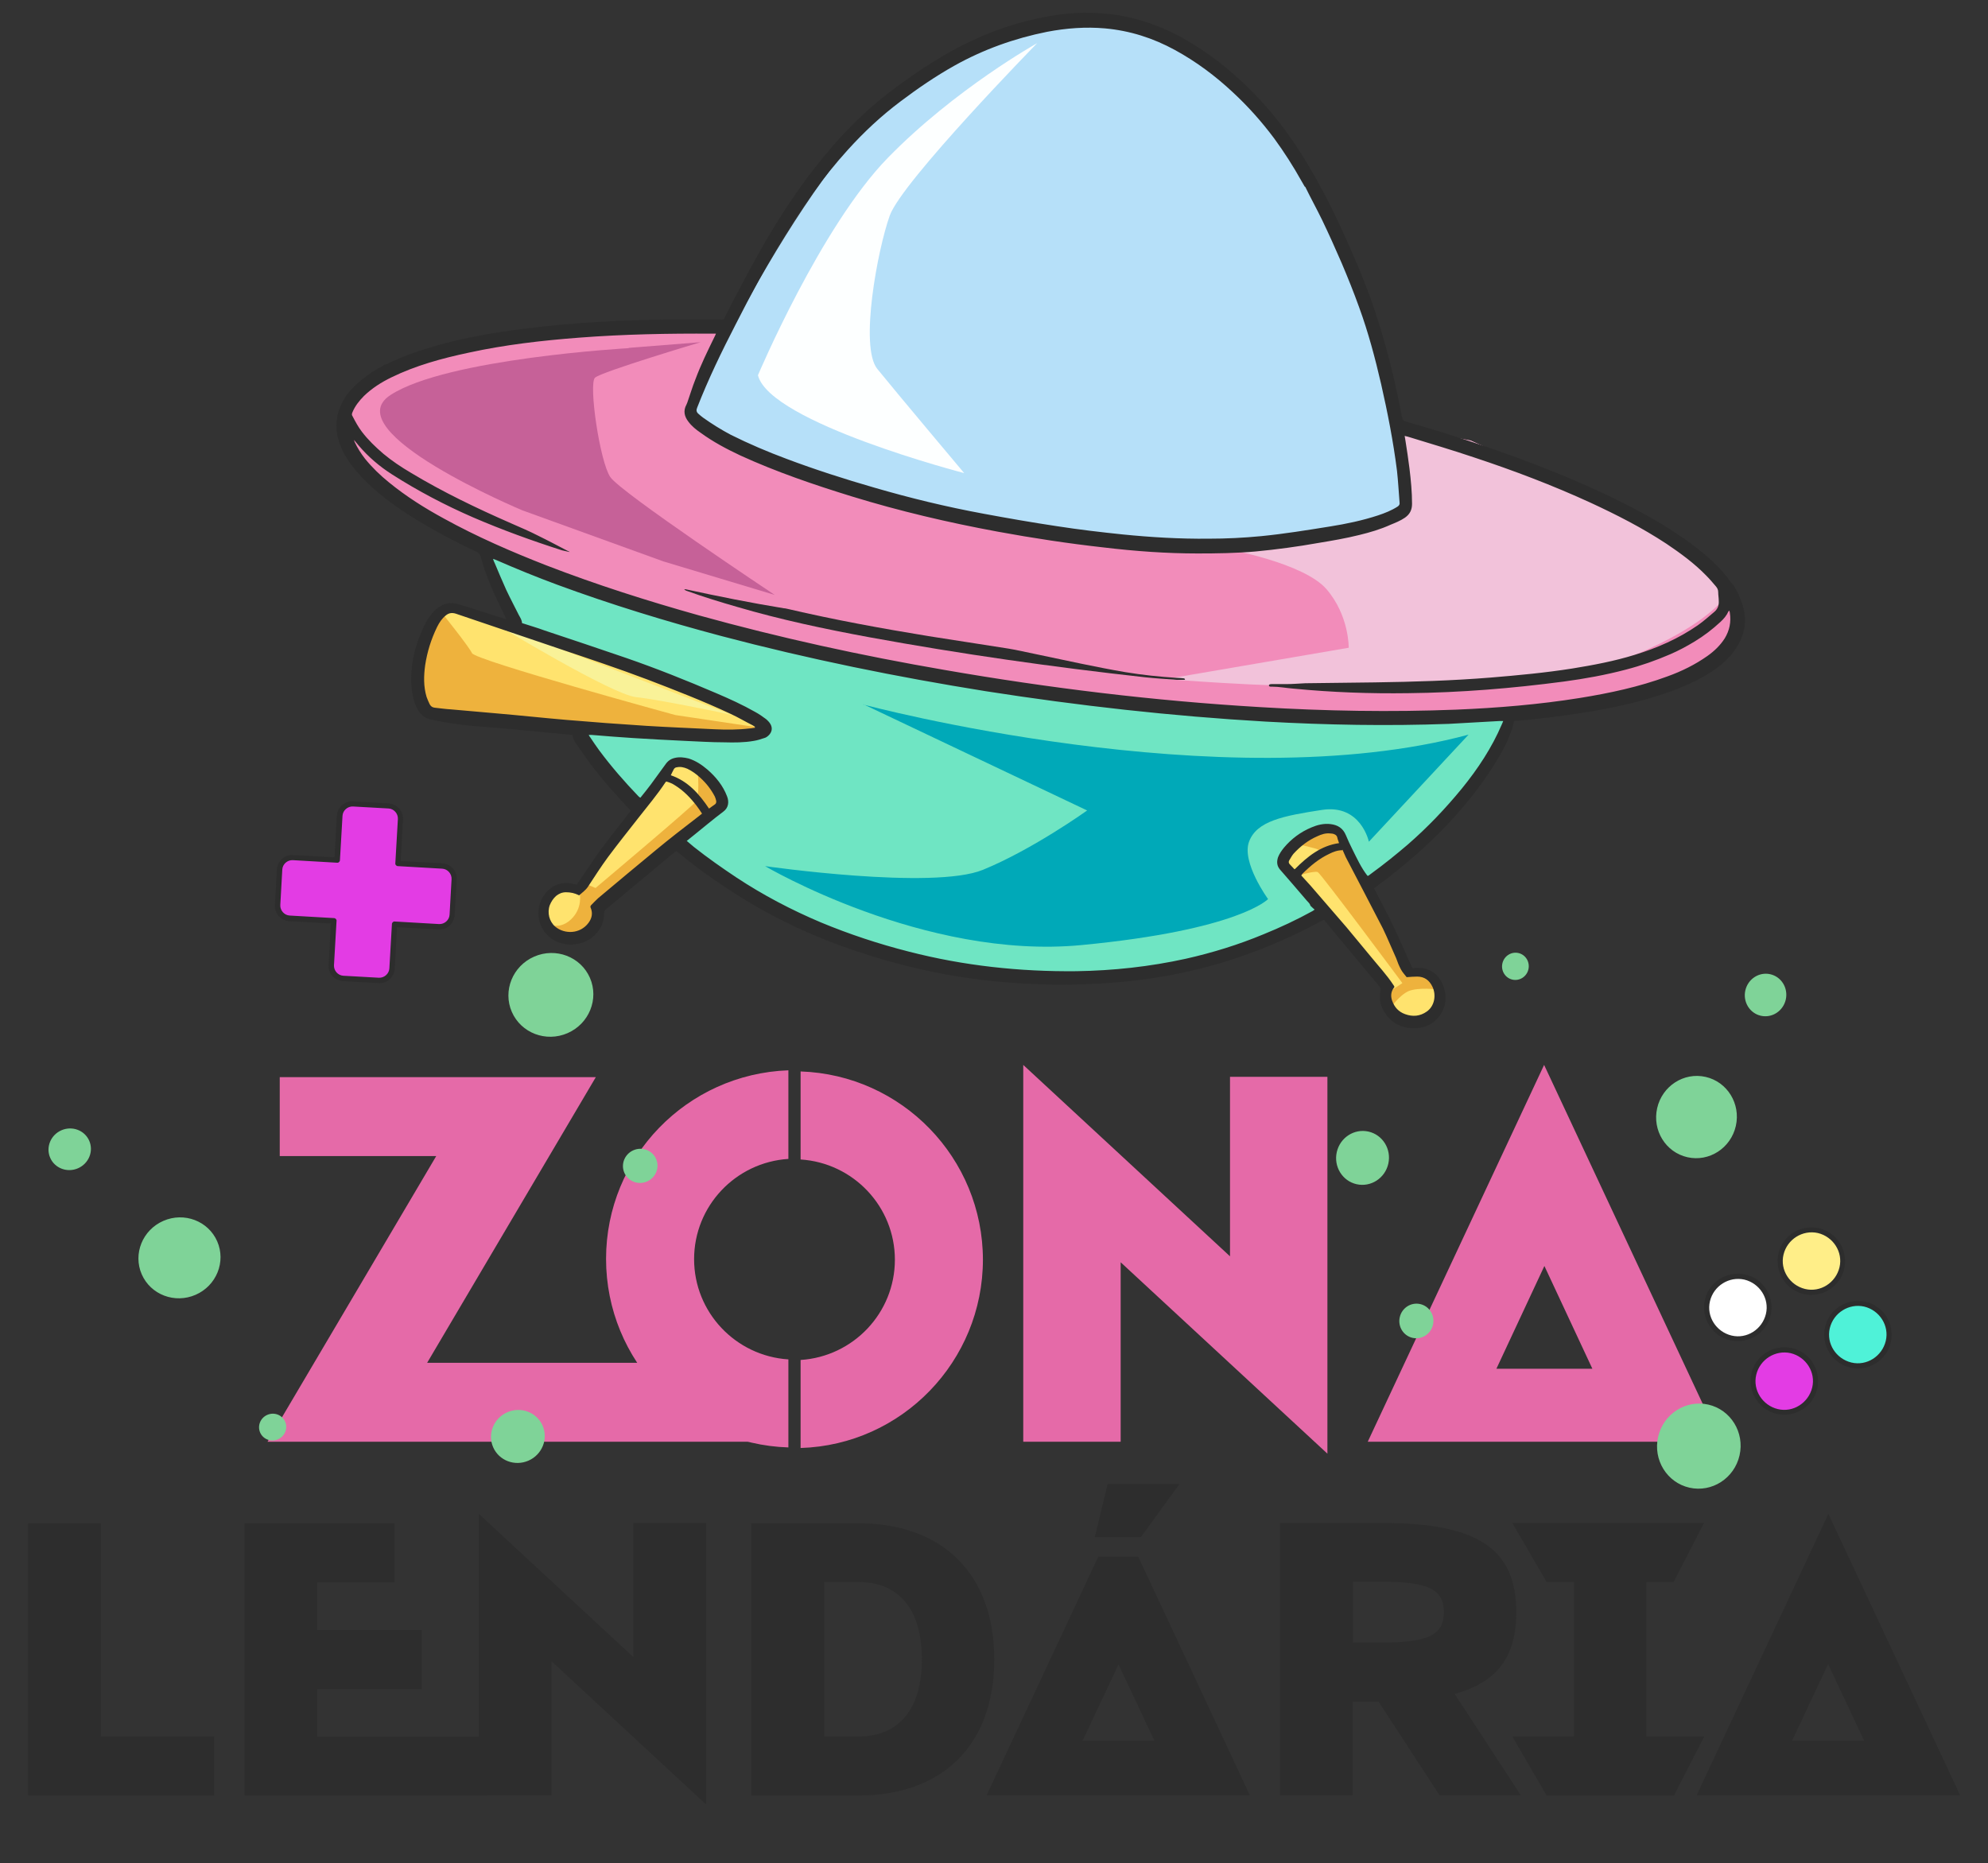 <?xml version="1.0" encoding="UTF-8"?>
<svg xmlns="http://www.w3.org/2000/svg" version="1.1" viewBox="0 0 70 65.61">
  <rect x="0" y="0" width="70" height="65.61" fill="#333333" stroke="none"/>
  <defs>
    <style>
      .cls-1 {
        fill: #c66198;
      }

      .cls-2 {
        fill: #f28cba;
      }

      .cls-3 {
        fill: #7fd398;
      }

      .cls-4 {
        fill: #fe8;
      }

      .cls-5 {
        fill: #e56aa8;
      }

      .cls-6 {
        fill: #e33ce4;
      }

      .cls-7 {
        fill: #00a9b8;
      }

      .cls-8 {
        fill: #4ff2d8;
      }

      .cls-9 {
        fill: #b6e0f9;
      }

      .cls-10 {
        fill: #fff;
      }

      .cls-11 {
        fill: #f2c2da;
      }

      .cls-12 {
        fill: #e2901a;
        opacity: .58;
      }

      .cls-13 {
        fill: #fdffff;
      }

      .cls-14 {
        fill: #2d2d2d;
      }

      .cls-15 {
        fill: #6fe5c3;
      }

      .cls-16 {
        fill: #ffe36e;
      }

      .cls-17 {
        fill: #f9f298;
      }
    </style>
  </defs>
  <!-- Generator: Adobe Illustrator 28.7.1, SVG Export Plug-In . SVG Version: 1.2.0 Build 142)  -->
  <g>
    <g id="Layer_2">
      <g>
        <g>
          <path class="cls-15" d="M17.17,19.36s2.47.94,6.63,2.28,8.19,2.04,8.19,2.04l3.74.56,4.39.49,3.54.27,3.39.19,2,.1,4.18-.22s-1.58,4.26-7.22,7.23c-5.63,2.96-9.64,2.02-14.03,1.39-4.39-.62-8.57-4.27-10.31-6.11-1.74-1.83-2.44-3.91-2.44-3.91,0,0-2.22-4.07-2.05-4.32Z"/>
          <path class="cls-7" d="M30.4,24.81s12.64,3.39,21.31,1.06l-3.51,3.77s-.28-1.33-1.65-1.12c-1.37.21-2.3.39-2.57,1.12-.27.73.67,2.02.67,2.02,0,0-1.02,1.09-6.57,1.62-5.54.53-11.14-2.78-11.14-2.78,0,0,5.91.85,7.67.13,1.76-.72,3.67-2.09,3.67-2.09l-7.88-3.74Z"/>
          <path class="cls-16" d="M15.09,24.87s-.33-.67-.36-1.51c-.03-.83.75-1.91.97-1.91.22,0,.86.16.86.16l4.64,1.51s4.4,1.73,4.94,2.02.76.43.57.58c-.2.15-1.24.16-1.24.16l-6.9-.41s-3.46-.47-3.47-.6Z"/>
          <path class="cls-17" d="M17.48,21.99s4.06,2.47,4.92,2.56,3.36.62,3.36.62l-8.28-3.18Z"/>
          <path class="cls-12" d="M15.59,21.62s.9,1.12,1.03,1.38c.13.26,7.16,2.18,7.16,2.18l2.81.42s.21,0-.25.14c-.46.15-8.79-.33-8.79-.33,0,0-2.3-.09-2.65-.75-.34-.66-.3-2.61.69-3.05Z"/>
          <path class="cls-2" d="M25.63,11.34s-6.91.15-9.88,1-3.91,1.66-3.4,3.36c.51,1.7,4.75,3.55,4.75,3.55,0,0,3.16,1.41,6.94,2.47,3.78,1.06,9.9,2.26,9.9,2.26l7.86.88,7.97.52s5.41-.42,7.41-.8c2.01-.38,4.72-1.81,3.92-3.48-.8-1.67-4.44-3.4-4.44-3.4l-4.88-2.19-2.85-.54-23.3-3.65Z"/>
          <path class="cls-11" d="M41.06,23.91s12.02,1.07,16.54-.86c1.78-.76,2.82-1.51,3.33-2.25-1.05-1.57-4.26-3.09-4.26-3.09l-4.88-2.19-2.85-.54-3.46-.54c-1.14.97-2.06,1.79-2.03,1.85.08.15-.24,3.05-.24,3.05,0,0,2.7.48,3.5,1.41s.78,2.06.78,2.06l-6.42,1.1Z"/>
          <path class="cls-1" d="M22.14,12.26s-6.41.36-8.39,1.65c-1.98,1.29,4.64,4.06,4.64,4.06l4.97,1.8,3.92,1.18s-5.43-3.61-5.79-4.15c-.37-.54-.77-3.28-.54-3.5.23-.21,3.72-1.25,3.72-1.25l-2.53.2Z"/>
          <path class="cls-9" d="M24.39,14.4s4.27-9.55,8.36-11.91c4.1-2.36,6.94-2.73,10.33.14,3.38,2.87,4.68,7.11,4.68,7.11l1.27,4.82.46,3.31s-4.43,2.52-13.66.77c-8.46-1.61-11.83-3.53-11.43-4.23Z"/>
          <path class="cls-13" d="M26.69,13.21s2.21-5.23,4.57-7.65c2.37-2.43,5.26-4.04,5.26-4.04,0,0-4.76,4.87-5.19,6.07-.43,1.2-1.07,4.62-.44,5.4.63.78,3.06,3.67,3.06,3.67,0,0-6.83-1.77-7.26-3.44Z"/>
          <path class="cls-16" d="M48.86,34.69s-.08.97.16,1.11c.24.14.89.37,1.26-.06.37-.42.49-.69.26-1.1s-.66-.45-.68-.45c-.03,0-.31.03-.31.03,0,0-1.97-3.98-1.99-4.02s-.52-.98-.52-.98c0,0-.49-.05-.99.23s-.9.76-.81.93.47.78.47.78c0,0,2.83,3.27,2.84,3.29s.3.24.3.24Z"/>
          <path class="cls-12" d="M45.69,29.73s.68.14.74.2l.05.06-.9.88s.7-.22.82-.16c.12.06,2.98,3.91,2.98,3.91l-.55.36s.27.35.18.46c-.08.1.25-.39.59-.54.35-.14,1-.06,1-.06,0,0,.28-.39-.17-.52-.45-.12-.84-.06-.93-.18-.08-.13-2.45-4.91-2.45-4.91,0,0-.47.02-.71.14s-.64.36-.64.36Z"/>
          <path class="cls-16" d="M20.27,31.33s-.58-.12-1,.33c-.43.45.36,1.27.74,1.31s.73-.19.78-.27c.05-.08.23-.77.23-.77.05-.08,4.27-3.36,4.29-3.43.03-.06.31-.18-.11-.7-.42-.52-.93-.91-.93-.91l-.6-.07-.26.38-2.88,3.82-.27.31Z"/>
          <path class="cls-12" d="M19.2,32.49s.44.31.89-.1.32-.95.32-.95l.2-.32.36.15s3.41-2.87,3.54-3.05c.13-.18.06-1.03.06-1.03,0,0,.23.15.37.36.14.21.52.47.47.69s-.18.36-.18.36l-4.18,3.46s.13.86-.64.95c-.77.09-1.19-.3-1.19-.51Z"/>
        </g>
        <g>
          <path class="cls-14" d="M3.54,61.15h4v2.08H.99v-9.59h2.56v7.51Z"/>
          <path class="cls-14" d="M17.16,61.15v2.08h-8.55v-9.59h5.28v2.08h-2.72v1.68h3.68v2.08h-3.68v1.68h5.99Z"/>
          <path class="cls-14" d="M24.86,53.63v9.91l-5.44-5.04v4.72h-2.56v-9.91l5.44,5.04v-4.72h2.56Z"/>
          <path class="cls-14" d="M35.01,58.43c0,3-1.8,4.8-4.8,4.8h-3.76v-9.59h3.76c3,0,4.8,1.8,4.8,4.8ZM32.46,58.43c0-1.75-.8-2.72-2.24-2.72h-1.2v5.44h1.2c1.44,0,2.24-.97,2.24-2.72Z"/>
          <path class="cls-14" d="M40.09,54.82h-1.42l-3.93,8.4h9.27l-3.93-8.4ZM39.38,58.6l1.27,2.7h-2.53l1.27-2.7Z"/>
          <path class="cls-14" d="M50.69,63.22l-2.15-3.3h-.91v3.3h-2.56v-9.59h3.6c3.37,0,4.72.91,4.72,3.14,0,1.56-.65,2.46-2.17,2.88l2.33,3.57h-2.86ZM47.64,57.84h1.04c1.61,0,2.16-.27,2.16-1.07s-.55-1.07-2.16-1.07h-1.04v2.13Z"/>
          <path class="cls-14" d="M60.01,61.15l-1.07,2.08h-4.48l-1.21-2.08h2.17v-5.44h-.96l-1.21-2.08h6.75l-1.07,2.08h-.96v5.44h2.03Z"/>
          <path class="cls-14" d="M69.01,63.22h-9.27l4.64-9.91,4.64,9.91ZM63.11,61.3h2.53l-1.27-2.7-1.27,2.7Z"/>
          <path class="cls-14" d="M39,52.26l-.45,1.87h1.62l1.36-1.87h-2.54Z"/>
        </g>
        <g>
          <path class="cls-14" d="M13.52,12.85s.05-.01.08-.02c.56-.28,1.15-.48,1.74-.65,1.01-.29,2.05-.47,3.09-.6,1.7-.22,3.41-.31,5.12-.33.59,0,1.19,0,1.78,0,.19,0,.14.03.22-.14.5-.97,1.01-1.95,1.57-2.89.64-1.07,1.35-2.1,2.17-3.04.55-.64,1.15-1.23,1.81-1.76.45-.36.93-.7,1.41-1.02.43-.28.86-.54,1.31-.77.99-.51,2.02-.87,3.12-1.06.82-.15,1.64-.16,2.46-.03.78.13,1.51.4,2.21.78,1.1.61,2.05,1.41,2.89,2.34.65.72,1.19,1.51,1.68,2.35.34.59.66,1.2.95,1.82.41.88.8,1.77,1.13,2.68.35.98.63,1.98.86,2.99.09.4.17.81.25,1.21.01.07.05.11.12.13,1.53.44,3.04.93,4.52,1.5,1.26.48,2.5,1.02,3.7,1.66.73.39,1.44.83,2.09,1.34.36.28.69.59.98.94.06.08.12.16.18.24.02.03.05.06.08.09l.18.32s.01.06.03.09c.32.7.24,1.34-.22,1.95-.18.23-.4.43-.64.6-.47.33-1,.57-1.54.77-1.05.38-2.14.61-3.25.78-.72.11-1.44.2-2.17.26-.04,0-.08,0-.12.01-.01.06-.02.11-.04.17-.06.25-.17.48-.28.71-.29.57-.65,1.09-1.03,1.6-.64.83-1.37,1.59-2.16,2.28-.4.35-.81.68-1.23.99-.06.05-.12.09-.19.14.24.47.49.92.71,1.39.22.47.42.94.64,1.42.02,0,.03,0,.05,0,.57-.07.93.25,1.07.71.22.7-.28,1.39-1.01,1.41-.4.01-.75-.12-1-.44-.21-.26-.3-.55-.23-.89.01-.05,0-.09-.03-.13-.36-.44-.73-.87-1.09-1.31-.28-.33-.56-.67-.83-1-.01-.02-.03-.03-.05-.05-.03.01-.05.02-.08.04-.71.39-1.45.73-2.2,1.02-1.38.54-2.82.89-4.29,1.07-1.78.21-3.57.2-5.35,0-1.22-.14-2.42-.39-3.6-.73-1.37-.4-2.69-.91-3.94-1.58-.65-.34-1.26-.73-1.87-1.14-.49-.33-.95-.68-1.4-1.05-.02-.02-.04-.03-.07-.05-.06.05-.13.1-.19.15-.62.52-1.24,1.03-1.86,1.55-.14.12-.28.23-.42.35-.05.04-.07.08-.07.14.01.32-.13.58-.36.8-.42.38-1.11.41-1.55.05-.54-.44-.53-1.27,0-1.71.26-.21.54-.24.84-.17.02,0,.03,0,.05.01.02,0,.03,0,.05.02.31-.44.6-.9.92-1.33.32-.43.66-.85.99-1.28-.03-.03-.06-.07-.09-.1-.44-.46-.85-.93-1.24-1.43-.21-.27-.4-.56-.6-.84-.06-.09-.11-.18-.12-.3-.04,0-.07,0-.1-.01-.91-.08-1.81-.18-2.72-.25-.47-.04-.94-.07-1.4-.14-.26-.04-.51-.09-.76-.14-.27-.05-.42-.24-.53-.47-.13-.31-.17-.63-.17-.97,0-.63.16-1.22.42-1.79.11-.24.25-.47.45-.65.24-.21.5-.27.8-.18.35.1.7.22,1.05.33.18.06.35.11.53.17.03,0,.06.01.1.02-.05-.1-.09-.18-.13-.27-.21-.42-.41-.85-.57-1.29-.08-.21-.15-.42-.2-.63-.03-.1-.08-.15-.17-.19-.6-.28-1.19-.58-1.76-.92-.64-.37-1.26-.78-1.82-1.27-.33-.29-.63-.6-.88-.96-.18-.26-.32-.54-.4-.85-.14-.57,0-1.09.34-1.55.21-.27.46-.48.74-.68.04-.03.08-.06.12-.09l.4-.23ZM45.94,6.57s0,0,0,0c-.04-.06-.07-.13-.11-.19-.29-.52-.61-1.02-.96-1.5-.44-.59-.92-1.13-1.46-1.63-.62-.58-1.29-1.08-2.04-1.49-.77-.42-1.58-.68-2.46-.76-.68-.06-1.36-.01-2.04.12-1.15.23-2.24.62-3.26,1.19-.66.37-1.29.8-1.9,1.26-.68.51-1.29,1.08-1.86,1.71-.87.96-1.62,2.02-2.29,3.13-.6.98-1.14,2-1.66,3.02-.49.95-.96,1.92-1.35,2.92-.04.09-.03.16.04.22.06.05.11.1.17.14.31.22.63.42.97.6.64.32,1.3.6,1.97.85,1.01.38,2.04.71,3.08,1.01,1.27.37,2.55.68,3.85.92.86.16,1.72.31,2.59.44.77.12,1.54.21,2.31.29,1,.1,2.01.16,3.02.15.62,0,1.24-.03,1.86-.09.81-.08,1.61-.21,2.42-.34.57-.09,1.14-.21,1.69-.39.24-.08.47-.17.69-.31.06-.04.08-.08.07-.15-.03-.37-.05-.75-.09-1.11-.13-1.03-.33-2.05-.56-3.06-.21-.91-.45-1.81-.77-2.69-.19-.53-.4-1.05-.62-1.57-.22-.51-.45-1.02-.69-1.52-.19-.39-.4-.77-.59-1.16ZM12.46,15.45s0,0-.01,0c.01.04.03.08.04.12.1.21.22.4.36.58.25.31.54.59.85.84.6.49,1.25.9,1.93,1.27,1.16.64,2.38,1.17,3.61,1.65,1.76.68,3.55,1.25,5.37,1.76,2.85.79,5.73,1.42,8.64,1.92,3.68.64,7.38,1.09,11.11,1.31,2.3.14,4.61.18,6.91.09,1.46-.06,2.91-.18,4.35-.41,1.05-.17,2.09-.39,3.09-.76.5-.18.97-.41,1.41-.72.24-.17.45-.37.61-.62.17-.28.23-.58.18-.9,0-.02-.01-.05-.02-.08-.01.02-.02.02-.03.03-.06.14-.16.26-.28.37-.28.26-.58.49-.91.69-.28.17-.56.32-.86.45-.51.22-1.02.4-1.56.54-.72.19-1.44.32-2.18.42-1.82.24-3.64.39-5.48.41-1.35.02-2.7-.03-4.04-.16-.26-.02-.51-.07-.77-.07-.04,0-.09.01-.1-.04,0-.03.02-.05.1-.05.17,0,.35,0,.52,0,.22,0,.44-.02.66-.03.82-.01,1.63-.02,2.45-.03,1.36-.02,2.72-.06,4.08-.17.97-.08,1.93-.17,2.88-.32.74-.12,1.48-.26,2.19-.48.79-.24,1.54-.57,2.22-1.04.2-.14.39-.31.58-.47.12-.1.17-.23.16-.39,0-.1-.02-.21-.02-.31,0-.08-.03-.14-.08-.2-.11-.13-.23-.27-.35-.39-.42-.43-.9-.78-1.39-1.11-.85-.56-1.75-1.02-2.68-1.45-1.33-.61-2.7-1.13-4.09-1.59-.77-.26-1.55-.49-2.33-.73-.04-.01-.07-.02-.12-.03.01.07.02.12.03.18.05.32.1.64.14.97.05.41.09.83.09,1.24,0,.22-.08.37-.25.49-.16.11-.34.18-.51.25-.35.16-.73.27-1.1.36-.48.12-.96.2-1.44.28-.73.13-1.47.23-2.21.3-.68.06-1.36.07-2.04.07-1.1,0-2.2-.08-3.29-.21-1.26-.14-2.51-.33-3.76-.56-1.73-.32-3.44-.72-5.13-1.24-1.33-.41-2.65-.86-3.92-1.44-.49-.23-.96-.48-1.4-.8-.16-.11-.31-.23-.43-.39-.14-.18-.19-.38-.07-.6.01-.02.02-.05.03-.07.1-.28.18-.56.29-.83.19-.51.43-1,.67-1.49.02-.03.03-.07.05-.11-.05,0-.08,0-.11,0-1.57-.01-3.13.02-4.7.14-1.31.1-2.62.25-3.9.53-.94.2-1.86.45-2.72.87-.35.17-.68.38-.96.65-.17.17-.32.36-.41.58-.02.05-.03.09,0,.13.1.19.2.38.33.55.22.29.48.54.76.78.3.25.63.47.97.67,1.13.68,2.32,1.25,3.53,1.78.32.14.65.28.96.44.35.17.7.36,1.05.54.02,0,.03.02.05.03-.09-.02-.18-.04-.27-.06-1.06-.34-2.11-.72-3.13-1.16-.99-.43-1.94-.93-2.85-1.51-.44-.28-.84-.62-1.18-1.02-.07-.08-.13-.16-.2-.24ZM24.18,29.61c.09.08.18.15.26.22.48.38.98.73,1.49,1.07.94.62,1.93,1.14,2.97,1.58,1.01.42,2.04.76,3.1,1.03,1.94.5,3.91.71,5.9.69,1.3-.02,2.59-.16,3.86-.44.93-.21,1.84-.49,2.73-.86.59-.24,1.17-.51,1.73-.82.02-.01.04-.03.07-.05-.04-.03-.07-.06-.1-.09-.02-.02-.04-.03-.05-.05-.02-.08-.08-.12-.13-.18-.31-.37-.63-.73-.94-1.09-.11-.13-.12-.27-.07-.43.05-.13.13-.24.21-.34.26-.31.58-.55.96-.71.21-.09.44-.15.68-.12.26.03.44.15.54.39.07.17.15.34.23.5.16.32.31.65.53.93,0,0,.01,0,.03,0,.04-.03.08-.06.12-.09.44-.32.86-.66,1.27-1.01.69-.6,1.33-1.27,1.91-1.98.56-.69,1.05-1.43,1.4-2.25.02-.04.03-.07.05-.12-.05,0-.09,0-.13,0-.59.03-1.19.07-1.78.1-2.16.08-4.31.04-6.46-.08-3.3-.19-6.59-.56-9.85-1.07-3.13-.5-6.23-1.13-9.3-1.94-1.96-.52-3.89-1.11-5.79-1.81-.73-.27-1.44-.56-2.15-.87-.03-.01-.06-.02-.11-.04.02.07.04.11.06.15.13.31.26.62.4.93.14.3.3.6.45.9.05.09.11.18.11.28.03.01.04.02.06.02.24.08.49.15.73.24.96.32,1.92.64,2.88.97,1.07.37,2.12.79,3.17,1.24.47.2.93.41,1.37.66.13.07.26.16.38.25.06.05.12.11.16.18.08.14.05.29-.07.4-.04.04-.1.08-.15.09-.12.04-.24.08-.37.1-.34.06-.69.06-1.04.05-.46,0-.91-.03-1.37-.05-.61-.03-1.22-.06-1.83-.1-.49-.03-.97-.07-1.46-.11-.03,0-.06,0-.11,0,.02.04.03.06.05.08.1.15.2.3.31.45.43.58.9,1.12,1.4,1.64.02.02.04.03.06.04.13-.16.25-.31.37-.47.17-.23.34-.47.51-.7.08-.12.19-.2.33-.23.16-.04.33-.02.49.02.25.08.46.22.66.39.3.26.55.57.69.94.08.2.05.41-.13.54-.36.27-.7.56-1.05.84-.07.05-.13.11-.21.17ZM26.58,25.62s0-.02,0-.03c-.03-.02-.06-.04-.08-.05-.26-.13-.51-.28-.77-.4-.96-.45-1.94-.83-2.93-1.21-1.03-.39-2.08-.74-3.12-1.09-1.21-.41-2.42-.82-3.63-1.23-.13-.04-.24-.03-.35.06-.14.11-.23.25-.31.41-.21.43-.35.88-.42,1.35-.05.37-.06.74.05,1.11.03.09.07.17.11.26.04.07.09.11.17.12.19.02.39.05.58.06.53.05,1.06.09,1.59.14.82.07,1.65.16,2.47.23.94.08,1.88.15,2.82.21.8.05,1.6.08,2.4.12.42.02.83.02,1.25-.03.06,0,.11-.02.17-.02ZM47.26,29.94c-.17,0-.32.06-.46.13-.36.17-.66.42-.94.7-.02.02-.02.04-.04.06.11.12.22.24.32.35.42.49.85.98,1.27,1.47.29.35.58.7.87,1.05.26.32.55.63.78.98.05.07.05.07,0,.13-.09.14-.09.29-.04.43.08.23.23.39.45.47.27.1.53.08.77-.09.27-.19.34-.57.2-.87-.11-.23-.28-.36-.54-.36-.12,0-.23.01-.37.02-.06-.08-.14-.16-.2-.27-.07-.13-.12-.26-.17-.4-.16-.35-.3-.7-.47-1.05-.23-.45-.47-.9-.7-1.35-.2-.38-.4-.77-.6-1.15-.04-.09-.08-.18-.12-.27ZM23.46,27.52s-.02.02-.03.03c-.29.44-.63.84-.95,1.25-.36.46-.72.91-1.07,1.38-.25.34-.48.7-.71,1.05-.08.12-.2.2-.31.3-.15-.08-.3-.11-.46-.11-.14,0-.25.05-.35.13-.1.09-.17.2-.22.32-.1.27-.02.58.19.76.32.27.87.27,1.17-.13.12-.16.16-.34.08-.53-.02-.04-.01-.06.01-.09.08-.08.16-.17.25-.25.68-.57,1.36-1.14,2.04-1.7.47-.39.95-.76,1.43-1.13.06-.05.12-.09.19-.15-.06-.09-.12-.18-.18-.26-.22-.29-.47-.55-.78-.74-.09-.06-.19-.1-.3-.13ZM45.6,30.6c.44-.44.91-.82,1.55-.91-.02-.07-.05-.13-.06-.19-.01-.06-.05-.1-.1-.12-.04-.02-.09-.03-.14-.03-.17-.02-.32.03-.47.1-.32.14-.59.35-.83.61-.06.07-.1.15-.15.23-.03.04-.03.1.01.14.06.06.11.12.17.18ZM24.97,28.47c.08-.06.14-.1.21-.15.04-.03.04-.07.04-.11-.01-.06-.03-.11-.05-.16-.13-.25-.3-.47-.51-.66-.14-.13-.29-.24-.46-.32-.12-.05-.24-.08-.37-.05-.04,0-.08.03-.1.06-.04.07-.07.14-.11.22.61.21,1,.66,1.35,1.18Z"/>
          <path class="cls-14" d="M41.73,23.94c-.1,0-.2,0-.3,0-.37-.03-.74-.05-1.11-.09-3.25-.36-6.49-.82-9.71-1.41-1.57-.29-3.13-.62-4.66-1.07-.59-.17-1.18-.35-1.76-.56-.04-.01-.07-.03-.1-.06.02,0,.04,0,.05,0,1.15.25,2.3.48,3.46.67.06,0,.11.02.17.03,1.63.38,3.27.68,4.92.95.94.15,1.88.29,2.82.44.31.05.63.13.94.19,1.06.22,2.12.46,3.18.64.6.1,1.2.16,1.8.2.09,0,.19.01.28.02,0,0,0,.01,0,.02Z"/>
        </g>
        <g>
          <g>
            <path class="cls-5" d="M15.04,47.99h12.59v2.78H9.42l5.94-10.06h-5.51v-2.78h11.13l-5.94,10.06Z"/>
            <path class="cls-5" d="M46.74,37.92v13.27l-7.28-6.74v6.32h-3.43v-13.27l7.28,6.74v-6.32h3.43Z"/>
            <path class="cls-5" d="M60.58,50.77h-12.42l6.21-13.27,6.21,13.27ZM52.68,48.2h3.39l-1.69-3.62-1.69,3.62Z"/>
          </g>
          <path class="cls-5" d="M27.76,37.71v3.1c-1.86.12-3.32,1.66-3.32,3.53s1.46,3.41,3.32,3.53v3.1c-3.57-.11-6.42-3.05-6.42-6.64s2.85-6.51,6.42-6.64ZM34.61,44.35c0,3.59-2.85,6.53-6.42,6.64v-3.1c1.86-.12,3.32-1.66,3.32-3.53s-1.46-3.41-3.32-3.53v-3.1c3.57.12,6.42,3.05,6.42,6.64Z"/>
        </g>
        <g>
          <path class="cls-6" d="M15.58,30.48l-1.56-.09.09-1.56c.01-.25-.17-.46-.42-.47l-1.25-.07c-.25-.01-.46.17-.47.42l-.09,1.56-1.56-.09c-.25-.01-.46.17-.47.42l-.07,1.25c-.01.25.17.46.42.47l1.56.09-.09,1.56c-.01.25.17.46.42.47l1.25.07c.25.01.46-.17.47-.42l.09-1.56,1.56.09c.25.01.46-.17.47-.42l.07-1.25c.01-.25-.17-.46-.42-.47Z"/>
          <path class="cls-14" d="M13.33,34.62l-1.25-.07c-.3-.02-.53-.27-.51-.57l.08-1.46-1.46-.08c-.3-.02-.53-.27-.51-.57l.07-1.25c.02-.3.27-.53.57-.51l1.46.08.08-1.46c.02-.3.27-.53.57-.51l1.25.07c.3.02.53.27.51.57l-.08,1.46,1.46.08c.3.02.53.27.51.57l-.07,1.25c-.02.3-.27.53-.57.51l-1.46-.08-.08,1.46c-.02.3-.27.53-.57.51ZM10.31,30.29c-.19-.01-.36.14-.37.33l-.07,1.25c-.01.19.14.36.33.37l1.56.09c.05,0,.1.05.09.1l-.09,1.56c-.01.19.14.36.33.37l1.25.07c.19.01.36-.14.37-.33l.09-1.56c0-.05.05-.1.1-.09l1.56.09c.19.01.36-.14.37-.33l.07-1.25c.01-.19-.14-.36-.33-.37l-1.56-.09c-.05,0-.1-.05-.09-.1l.09-1.56c.01-.19-.14-.36-.33-.37l-1.25-.07c-.19-.01-.36.14-.37.33l-.09,1.56c0,.05-.05.1-.1.09l-1.56-.09Z"/>
        </g>
        <g>
          <g>
            <circle class="cls-4" cx="63.78" cy="44.41" r="1.1"/>
            <path class="cls-14" d="M63.52,45.57c-.64-.14-1.04-.78-.9-1.42s.78-1.04,1.42-.9,1.04.78.9,1.42-.78,1.04-1.42.9ZM64.01,43.42c-.54-.12-1.08.22-1.21.76s.22,1.08.76,1.21,1.08-.22,1.21-.76-.22-1.08-.76-1.21Z"/>
          </g>
          <g>
            <circle class="cls-6" cx="62.83" cy="48.63" r="1.1"/>
            <path class="cls-14" d="M62.57,49.79c-.64-.14-1.04-.78-.9-1.42s.78-1.04,1.42-.9,1.04.78.9,1.42-.78,1.04-1.42.9ZM63.05,47.65c-.54-.12-1.08.22-1.21.76s.22,1.08.76,1.21,1.08-.22,1.21-.76-.22-1.08-.76-1.21Z"/>
          </g>
          <g>
            <path class="cls-8" d="M65.66,45.93c-.59-.13-1.18.24-1.31.83s.24,1.18.83,1.31c.59.13,1.18-.24,1.31-.83s-.24-1.18-.83-1.31Z"/>
            <path class="cls-14" d="M65.16,48.16c-.64-.14-1.04-.78-.9-1.42s.78-1.04,1.42-.9,1.04.78.9,1.42-.78,1.04-1.42.9ZM65.64,46.01c-.54-.12-1.08.22-1.21.76s.22,1.08.76,1.21,1.08-.22,1.21-.76-.22-1.08-.76-1.21Z"/>
          </g>
          <g>
            <circle class="cls-10" cx="61.2" cy="46.04" r="1.1"/>
            <path class="cls-14" d="M60.93,47.2c-.64-.14-1.04-.78-.9-1.42s.78-1.04,1.42-.9,1.04.78.9,1.42-.78,1.04-1.42.9ZM61.42,45.06c-.54-.12-1.08.22-1.21.76s.22,1.08.76,1.21,1.08-.22,1.21-.76-.22-1.08-.76-1.21Z"/>
          </g>
        </g>
        <g>
          <ellipse class="cls-3" cx="18.23" cy="50.59" rx=".95" ry=".93" transform="translate(-18.71 11.51) rotate(-23.58)"/>
          <ellipse class="cls-3" cx="6.32" cy="44.29" rx="1.45" ry="1.42" transform="translate(-17.19 6.23) rotate(-23.58)"/>
          <ellipse class="cls-3" cx="19.4" cy="35.04" rx="1.5" ry="1.47" transform="translate(-12.4 10.68) rotate(-23.58)"/>
          <ellipse class="cls-3" cx="22.54" cy="41.06" rx=".61" ry=".6" transform="translate(-14.54 12.44) rotate(-23.58)"/>
          <ellipse class="cls-3" cx="2.45" cy="40.47" rx=".75" ry=".73" transform="translate(-15.98 4.36) rotate(-23.58)"/>
          <ellipse class="cls-3" cx="9.6" cy="50.25" rx=".48" ry=".47" transform="translate(-19.3 8.04) rotate(-23.58)"/>
          <path class="cls-3" d="M19.14,45.58"/>
          <path class="cls-3" d="M11.45,38.31"/>
        </g>
        <g>
          <ellipse class="cls-3" cx="47.98" cy="40.78" rx=".95" ry=".93" transform="translate(-2.38 78.58) rotate(-77.26)"/>
          <ellipse class="cls-3" cx="59.74" cy="39.34" rx="1.45" ry="1.42" transform="translate(8.19 88.93) rotate(-77.26)"/>
          <ellipse class="cls-3" cx="59.82" cy="50.93" rx="1.5" ry="1.47" transform="translate(-3.05 98.04) rotate(-77.26)"/>
          <ellipse class="cls-3" cx="49.87" cy="46.52" rx=".61" ry=".6" transform="translate(-6.5 84.9) rotate(-77.26)"/>
          <ellipse class="cls-3" cx="62.17" cy="35.04" rx=".75" ry=".73" transform="translate(14.28 87.95) rotate(-77.26)"/>
          <ellipse class="cls-3" cx="53.36" cy="34.03" rx=".48" ry=".47" transform="translate(8.4 78.57) rotate(-77.26)"/>
          <path class="cls-3" d="M51.48,44.48"/>
          <path class="cls-3" d="M61.89,42.58"/>
        </g>
      </g>
    </g>
  </g>
</svg>